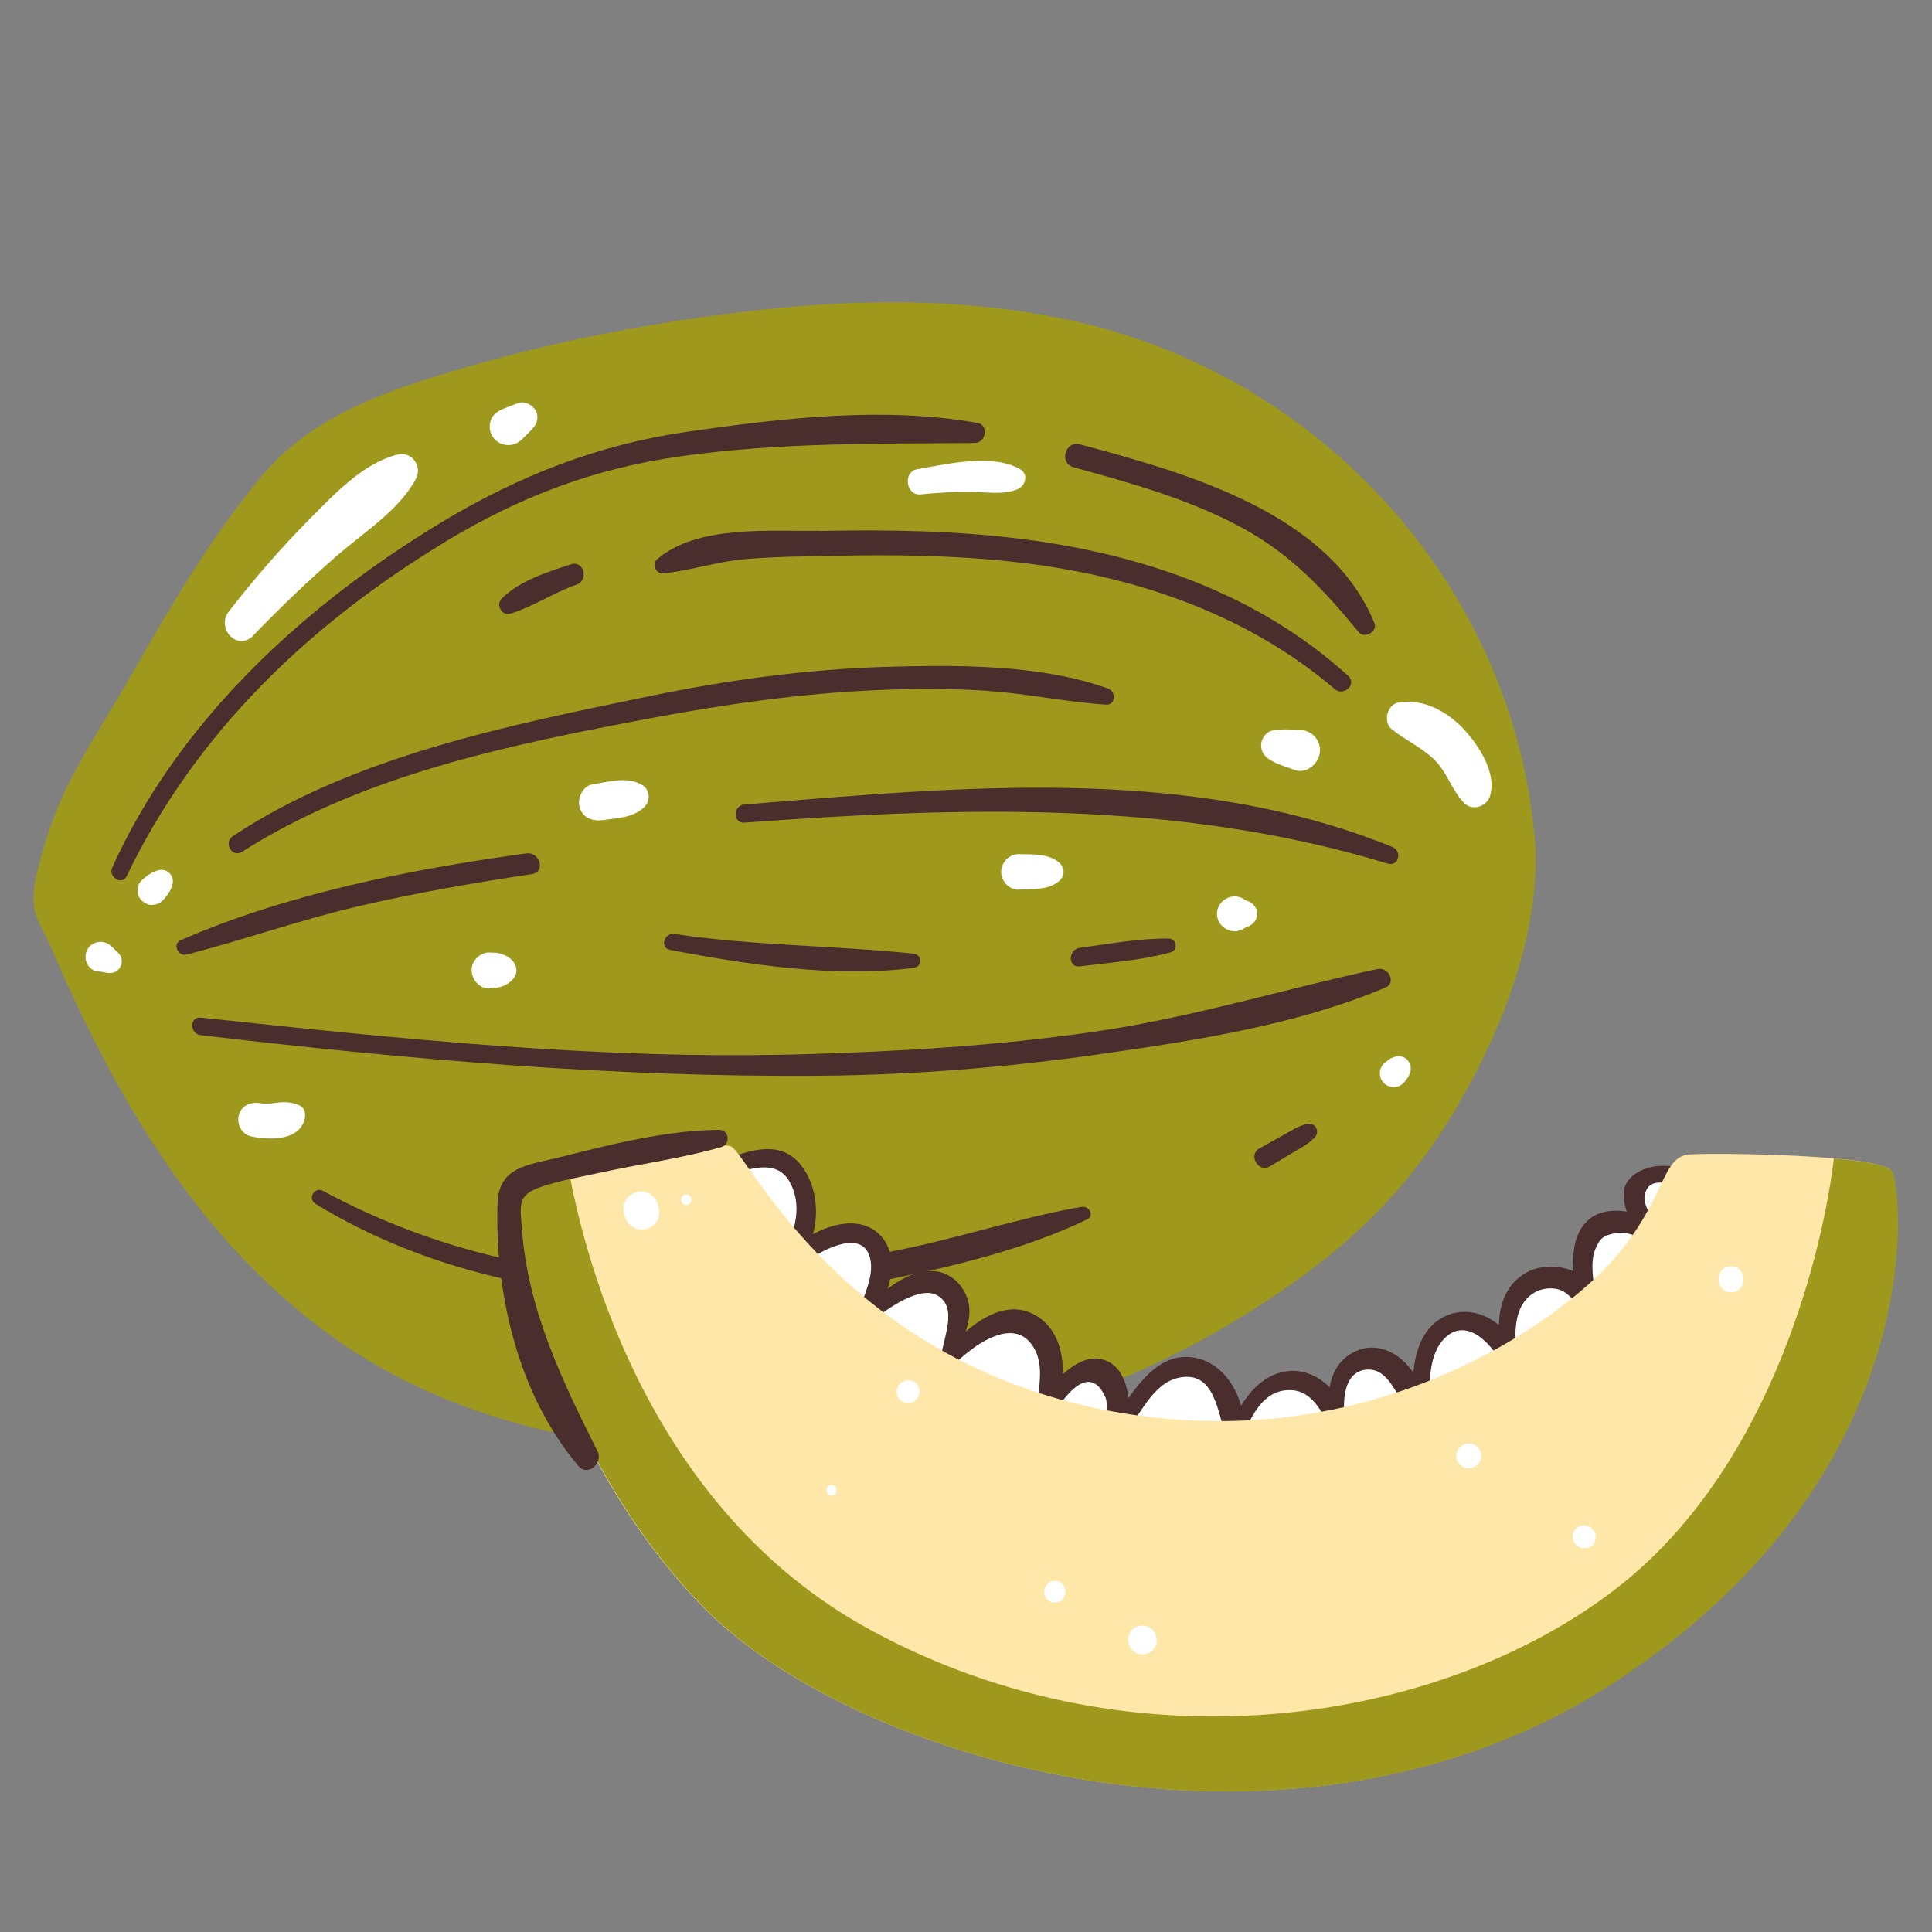 <?xml version="1.0" encoding="UTF-8"?>
<svg id="Capa_2" data-name="Capa 2" xmlns="http://www.w3.org/2000/svg" viewBox="0 0 100 100">
  <rect x="0" y="0" width="100" height="100" fill="#808080" stroke="none"/>
  <defs>
    <style>
      .cls-1 {
        fill: #fff;
      }

      .cls-2 {
        fill: none;
      }

      .cls-3 {
        fill: #4a2d2d;
      }

      .cls-4 {
        fill: #9e991c;
      }

      .cls-5 {
        fill: #fee7a9;
      }
    </style>
  </defs>
  <g id="COLOR">
    <g>
      <g>
        <g>
          <g>
            <path class="cls-4" d="M79.41,43.15c-1.22-12.84-10.96-23.54-23.51-26.46-7.32-1.7-15.04-1.08-22.38.17-3.88.66-7.72,1.59-11.47,2.78-3.18,1.01-6.31,2.37-8.5,5-2.67,3.2-4.82,6.91-6.88,10.52-.98,1.72-2.07,3.37-2.98,5.13-.7,1.33-1.21,2.75-1.6,4.2-.2.75-.41,1.55-.34,2.33s.54,1.39.84,2.1c.37.87.75,1.73,1.15,2.58.79,1.71,1.65,3.4,2.58,5.04,1.86,3.26,4.04,6.36,6.68,9.04,1.51,1.53,3.16,2.92,4.94,4.12,3.28,2.2,7.06,3.66,10.92,4.49,2.52.55,5.11.84,7.69.99,10.84.62,21.95-2.65,30.73-9.03,2.96-2.15,5.41-4.58,7.39-7.66,2.74-4.27,5.25-10.15,4.75-15.35Z"/>
            <path class="cls-3" d="M23.03,28.05c3.91-2.36,7.73-3.81,12.26-4.44,5.07-.71,10.06-.64,15.16-.68.58,0,.75-.94.14-1.04-4.88-.86-10.1-.25-14.97.45-4.68.67-8.81,2.3-12.83,4.73-7.05,4.27-13.54,10.22-16.98,17.83-.23.5.51.95.75.44,3.57-7.43,9.48-13.05,16.48-17.29Z"/>
            <path class="cls-3" d="M55.58,24.19c2.98.82,6,1.65,8.73,3.14,2.52,1.37,4.22,3.21,6.02,5.39.3.36.99-.03.81-.47-2.35-5.76-9.86-7.8-15.24-9.25-.77-.21-1.1.98-.33,1.19Z"/>
            <path class="cls-3" d="M42.44,27.47c-2.57.05-6.34-.33-8.43,1.48-.27.23-.06.77.3.73,1.41-.14,2.75-.6,4.17-.73,1.54-.14,3.11-.15,4.65-.18,3.14-.07,6.3-.03,9.42.32,6,.67,11.89,2.61,16.54,6.58.47.4,1.16-.26.69-.69-4.62-4.21-10.59-6.27-16.72-7.06-3.53-.46-7.08-.51-10.64-.44Z"/>
            <path class="cls-3" d="M26.43,31.76c1.18-.37,2.24-1.09,3.41-1.5.65-.23.38-1.27-.29-1.05-1.21.39-2.66.85-3.58,1.77-.32.32,0,.92.45.78Z"/>
            <path class="cls-3" d="M51.18,35.77c2.03.13,4.04.58,6.07.7.5.03.53-.67.11-.83-3.54-1.27-7.91-1.23-11.62-1.12-4.05.13-8.09.68-12.06,1.5-7.23,1.49-15.39,3.11-21.63,7.26-.5.33-.04,1.14.48.81,6.27-4,13.9-5.55,21.12-6.91,3.88-.73,7.8-1.29,11.75-1.46,1.92-.08,3.86-.09,5.78.04Z"/>
            <path class="cls-3" d="M72.07,43.84c-10.59-4.3-22.44-3.1-33.54-2.2-.6.05-.61.99,0,.94,11.22-.82,22.42-1.19,33.3,2.12.57.17.76-.65.24-.86Z"/>
            <path class="cls-3" d="M27.54,45.24c.71-.11.4-1.16-.29-1.07-5.96.82-12.38,2.08-17.91,4.5-.43.19-.12.85.31.74,2.97-.76,5.86-1.79,8.85-2.49,2.99-.7,6.01-1.22,9.04-1.68Z"/>
            <path class="cls-3" d="M71.33,50.15c-4.92,1.05-9.67,2.53-14.68,3.25-5.04.73-10.12,1.03-15.2,1.17-10.37.29-20.76-.8-31.06-1.9-.59-.06-.58.85,0,.91,10.66,1.25,21.34,2.19,32.08,2.1,4.84-.04,9.7-.44,14.49-1.12,4.89-.7,10.19-1.51,14.76-3.45.57-.24.14-1.07-.4-.95Z"/>
            <path class="cls-3" d="M34.68,49.17c4.05.76,8.48,1.45,12.6.93.47-.06.48-.69,0-.74-4.13-.43-8.25-.4-12.37-1.02-.53-.08-.78.72-.23.83Z"/>
            <path class="cls-3" d="M55.88,50.02c1.57-.2,3.2-.31,4.72-.73.39-.11.31-.7-.1-.71-1.54-.02-3.1.28-4.62.48-.6.08-.61,1.04,0,.96Z"/>
            <path class="cls-3" d="M67.66,58.17c-.45.1-.83.36-1.23.58-.41.23-.83.46-1.24.69-.61.34-.05,1.29.54.93.41-.24.81-.49,1.22-.73.39-.23.8-.44,1.11-.78.28-.31,0-.78-.4-.69Z"/>
            <path class="cls-3" d="M56.01,62.46c-3.34.58-6.6,1.7-9.95,2.33-3.39.63-6.79,1.13-10.25,1.26-6.63.24-13.25-1.25-19.09-4.41-.44-.24-.82.41-.39.67,5.78,3.54,12.45,4.84,19.16,4.95,3.44.05,6.89-.31,10.27-.99,3.47-.69,7.33-1.61,10.52-3.16.38-.19.09-.7-.27-.64Z"/>
          </g>
          <path class="cls-1" d="M13.11,32.89c1.4-1.45,2.86-2.85,4.38-4.17,1.37-1.19,3.18-2.32,4.04-3.94.35-.66-.23-1.44-.96-1.25-1.78.45-3.27,2.05-4.53,3.32-1.5,1.51-2.88,3.11-4.19,4.79-.69.88.44,2.1,1.26,1.26h0Z"/>
          <path class="cls-1" d="M26.99,22.77c.2-.2.41-.4.6-.61.23-.25.31-.64.12-.94-.18-.28-.55-.47-.88-.36-.26.09-.52.2-.78.3-.31.13-.59.32-.67.67-.06.25-.04.51.1.74.31.53,1.07.63,1.51.19h0Z"/>
          <path class="cls-1" d="M77.12,41.2c.36-1.18-.56-2.59-1.33-3.43-.87-.94-2.1-1.62-3.4-1.41-.59.1-.82,1.01-.36,1.38.71.57,1.55.94,2.21,1.58s.9,1.58,1.53,2.23c.43.45,1.18.21,1.36-.36h0Z"/>
          <path class="cls-1" d="M67.29,37.78c-.48-.02-.95-.06-1.43.03-.31.06-.54.38-.58.67-.04.33.11.62.38.8.39.27.89.4,1.34.57.6.23,1.24-.3,1.31-.88.09-.64-.4-1.17-1.03-1.19h0Z"/>
          <path class="cls-1" d="M31.18,42.45c.76-.11,1.62-.11,2.19-.7.31-.33.27-.89-.15-1.13-.78-.45-1.72-.15-2.55-.02-.51.08-.8.72-.67,1.18.15.55.67.74,1.18.67h0Z"/>
          <path class="cls-1" d="M52.74,46.04c.67-.03,1.44.04,2.01-.38.4-.29.4-.78,0-1.07-.57-.42-1.34-.36-2.01-.38-.5-.02-.92.44-.92.92s.42.94.92.92h0Z"/>
          <path class="cls-1" d="M64.35,48.08l.22-.13-.18.08c.06-.02.11-.04.17-.06.28-.09.52-.35.51-.67s-.21-.57-.51-.67c-.06-.02-.11-.04-.17-.06l.18.08-.22-.13c-.59-.35-1.36.1-1.36.78s.77,1.13,1.36.78h0Z"/>
          <path class="cls-1" d="M25.34,51.14c.09,0,.19,0,.28-.01.21-.02.39-.06.58-.17.27-.15.54-.41.53-.74s-.22-.57-.51-.73c-.19-.11-.37-.16-.6-.18-.09,0-.19,0-.28-.01-.48-.02-.95.44-.93.93s.41.95.93.93h0Z"/>
          <path class="cls-1" d="M47.64,25.59c.87-.09,1.74-.14,2.61-.13.8,0,1.64.17,2.4-.13.44-.17.6-.79.14-1.05-1.44-.82-3.77-.26-5.33.01-.73.13-.57,1.37.18,1.3h0Z"/>
          <path class="cls-1" d="M8.41,46.63c.22-.25.44-.53.52-.86.11-.44-.28-.84-.73-.73-.33.08-.61.3-.86.52-.14.12-.22.35-.22.53s.08.41.22.53.33.23.53.22.4-.07.53-.22h0Z"/>
          <path class="cls-1" d="M4.99,50.26l.53.09c.14.02.27.03.4-.03.12-.05.23-.14.3-.25.13-.24.11-.56-.1-.75l-.37-.35c-.36-.34-.96-.28-1.22.16-.1.17-.13.4-.08.6.07.24.28.5.54.54h0Z"/>
          <path class="cls-1" d="M12.98,58.82c.87.17,2.31.27,2.74-.73.12-.29.12-.72-.23-.88-.39-.17-.78-.19-1.2-.13-.28.04-.56.07-.84.02-.47-.08-.96.12-1.09.62-.12.44.15,1,.62,1.09h0Z"/>
          <path class="cls-1" d="M72.76,55.91l.11-.14c.06-.08.09-.2.13-.3.03-.11.03-.23,0-.34-.03-.11-.09-.2-.16-.28-.08-.08-.17-.13-.28-.16-.11-.03-.23-.03-.34,0l-.07.03c-.08.03-.16.05-.23.1l-.14.11c-.11.06-.19.15-.26.26-.07.11-.1.23-.1.36,0,.19.07.37.21.51.13.13.32.21.51.21.13,0,.25-.03.36-.1.11-.06.19-.15.26-.26h0Z"/>
        </g>
        <g>
          <path class="cls-1" d="M37.46,60.56s2.26-1.29,3.23-.49c.97.81,1.37,2.02,1.21,2.75s-.57,1.62-.57,1.62c0,0,2.75-1.13,3.8-.24s.24,3.15.24,3.15c0,0,2.75-1.46,3.8-.4s.49,2.67.49,2.67c0,0,2.75-1.86,3.96-.57,1.21,1.29.89,2.75.89,2.75,0,0,1.29-1.62,2.43-.89s1.21,2.18,1.21,2.18c0,0,2.1-2.99,3.64-2.26,1.54.73,2.1,2.67,2.1,2.67,0,0,1.78-2.1,3.23-1.94s2.02,1.05,2.02,1.05c0,0,.73-2.91,2.02-2.43s2.02,2.18,2.02,2.18c0,0,.49-3.8,2.26-3.88s2.14,1.77,2.14,1.77c0,0,.21-3.63,1.91-3.87s2.83.57,2.83.57c0,0-.73-3.56.81-3.64s2.1.24,2.1.24c0,0-1.78-2.02-.08-2.59,1.7-.57,3.56.24,3.56.24,0,0-5.25,14.55-19.97,15.92-14.71,1.37-30.39-11.56-31.28-16.57Z"/>
          <g>
            <path class="cls-3" d="M87.49,60.63c-.94-.41-2.29-.45-3.09.33-.47.46-.42,1.12-.2,1.75-.67-.11-1.38-.03-1.87.34-.83.63-.96,1.71-.88,2.75-.77-.33-1.74-.32-2.41.05-1.07.58-1.43,1.63-1.46,2.74-.73-.64-1.79-.9-2.72-.49-1.16.51-1.61,1.74-1.7,2.96-.62-.94-1.73-1.59-2.82-1.19-.93.34-1.37,1.09-1.52,1.94-.54-.56-1.3-.91-2.08-.85-1.11.09-1.93.87-2.5,1.8-.33-1.18-1.17-2.26-2.38-2.48-1.55-.29-2.6.88-3.45,2.09-.08-.75-.37-1.49-.95-1.84-.87-.51-1.73-.04-2.45.6.03-1.2-.32-2.42-1.41-3.05-1.26-.73-2.57-.05-3.61.84.12-.4.22-.82.18-1.24-.06-.7-.52-1.4-1.16-1.71-.99-.48-2.13.03-3.06.73.32-1.03.31-2.14-.49-2.86-.92-.83-2.28-.55-3.38.04.31-1.12.16-2.41-.46-3.35-1-1.53-2.55-1.1-4.01-.54-.48.18-.3.93.22.79,1.15-.32,2.48-.81,3.12.54.51,1.07.24,2.19-.21,3.23-.08.18-.06.35.02.47-.02.36.47.67.84.38.72-.57,2.88-1.83,3.39-.43.37,1.04-.4,2.24-.61,3.23-.07.32.36.66.6.35.04-.05.08-.11.13-.17.04-.01.09-.04.13-.07.67-.57,2.36-1.75,3.24-1.28,1.19.64.26,2.35.23,3.31-.01.53.68.54.85.12,0,0,0,0,0,0,.96-.92,2.97-2.34,3.94-.72.55.92.26,1.98.21,3-.03.53.7.67.95.26.43-.68,1.73-2.51,2.55-.69.17.37,0,1.07-.02,1.45-.01.32.22.51.48.53.16.1.38.11.52-.06.81-.94,1.45-2.6,2.78-2.91,1.97-.46,2.06,1.95,2.53,3.14.02.19.2.31.38.31.2.04.41-.03.45-.29.01-.09.02-.18.03-.27.46-.95.97-2.08,2.11-2.24,1.37-.18,1.87.99,2.41,1.97.1.19.3.21.45.13.19-.04.35-.22.31-.46-.16-.9-.17-2.63,1.11-2.72,1.11-.07,1.44,1.26,2.05,1.9.16.17.44.16.62.04.27.08.65-.07.62-.41-.09-.98-.03-2.38.71-3.13,1.06-1.08,2.24.07,2.8.98.19.3.57.25.74.03.12-.07.2-.18.19-.34-.09-.97-.11-2.27.75-2.93.38-.29.84-.4,1.31-.32.57.11.76.49,1.18.81.06.05.13.08.2.1.02,0,.04.01.06.01.3.05.62-.13.6-.47,0-.04,0-.09,0-.14-.11-.73-.29-1.68,0-2.38.22-.52.38-.68.97-.8.45-.09,1.04,0,1.36.35.44.46,1.2-.13.88-.68-.23-.4-.73-1.1-.67-1.58.15-1.1,1.29-.67,1.96-.47.48.15.84-.63.35-.84Z"/>
            <path class="cls-5" d="M27.03,61.37s9.94-2.51,10.83-2.02,5.82,11.07,19.48,13.66c13.66,2.59,23.44-4.69,26.19-7.84,2.75-3.15,2.43-5.34,3.96-5.42s9.94,0,10.43.89c.49.89,2.18,15.6-14.39,26.43-16.57,10.83-39.12,4.12-46.97-3.72-7.84-7.84-10.83-20.37-9.54-21.99Z"/>
            <path class="cls-4" d="M97.93,60.64c-.18-.33-1.43-.54-3.01-.68-.51,4.36-3.03,15.67-10.97,22.03-8.89,7.11-25.06,9.94-38.96,2.34-11.36-6.21-14.68-19.06-15.51-23.55-1.41.33-2.43.59-2.43.59-1.29,1.62,1.7,14.15,9.54,21.99,7.84,7.84,30.39,14.55,46.97,3.72,16.57-10.83,14.87-25.54,14.39-26.43Z"/>
          </g>
          <path class="cls-3" d="M37.22,58.48c-2.73.02-5.58.75-8.22,1.41-1.68.42-3.19.47-3.25,2.43-.14,4.7,1.1,9.92,4.19,13.56.49.57,1.29-.16.99-.76-1.86-3.71-3.62-7.35-3.92-11.56-.09-1.21-.24-1.7,1-2.13.95-.33,2.01-.5,2.99-.72,2.1-.46,4.29-.75,6.34-1.34.49-.14.4-.9-.12-.89h0Z"/>
          <path class="cls-1" d="M32.38,63.05l.05.11c.1.23.33.4.57.46l.23.03c.12,0,.23-.02.34-.08.07-.02.14-.06.19-.11.1-.06.17-.14.23-.25.14-.19.15-.48.1-.7,0-.02,0-.04-.01-.05l-.03-.12c-.06-.23-.22-.42-.42-.55-.14-.08-.3-.12-.46-.12-.13,0-.24.02-.35.08-.11.04-.21.1-.29.19-.09.08-.15.18-.19.29-.06.11-.08.23-.08.35,0,.16.04.32.12.46h0Z"/>
          <path class="cls-1" d="M35.52,62.37c.35,0,.35-.55,0-.55s-.35.55,0,.55h0Z"/>
          <path class="cls-1" d="M46.59,71.62l-.02.03c-.05.05-.09.11-.11.18-.03.07-.05.14-.05.21l.02.15c.03.09.07.17.14.24l.02.03.12.09.14.06c.08.02.16.03.23.01.05,0,.1-.01.15-.04.05-.01.09-.04.13-.08.04-.03.08-.06.11-.11.04-.04.06-.08.08-.13.04-.07.05-.15.05-.23l-.02-.16-.06-.14-.09-.12-.12-.09-.14-.06c-.08-.02-.16-.03-.23-.01-.05,0-.1.01-.15.04-.07.02-.14.06-.19.12h0Z"/>
          <path class="cls-1" d="M43.04,77.41c.35,0,.35-.55,0-.55s-.35.55,0,.55h0Z"/>
          <path class="cls-1" d="M59.13,85.63c.1,0,.2-.02.29-.06.09-.03.17-.08.24-.15.07-.07.12-.15.15-.24.05-.09.07-.18.06-.29l-.03-.2c-.04-.13-.1-.23-.19-.33l-.15-.12c-.12-.07-.24-.1-.37-.1-.1,0-.2.02-.29.06-.09.03-.17.08-.24.15-.07.07-.12.15-.15.24-.05.09-.07.18-.06.29l.03.2c.04.13.1.23.19.33l.15.12c.12.07.24.1.37.1h0Z"/>
          <path class="cls-1" d="M54.6,82.95c.73,0,.73-1.13,0-1.13s-.73,1.13,0,1.13h0Z"/>
          <path class="cls-1" d="M76.02,76c.09,0,.17-.02.25-.06.08-.03.15-.07.21-.13.06-.06.11-.13.13-.21.04-.08.06-.16.06-.25l-.02-.17c-.03-.11-.09-.2-.17-.28l-.13-.1c-.1-.06-.21-.09-.33-.09-.09,0-.17.02-.25.06-.08.03-.15.07-.21.13-.06.06-.11.13-.13.21-.04.08-.06.16-.06.25l.02.17c.03.11.09.2.17.28l.13.1c.1.06.21.09.33.09h0Z"/>
          <path class="cls-1" d="M82.16,80.13l.04-.02s.09-.03.13-.05c.07-.04.13-.1.18-.18.02-.04.03-.08.05-.12,0,0,0-.01,0-.02v-.02c.03-.05.03-.07.03-.17,0-.21-.11-.41-.3-.52-.09-.05-.19-.08-.3-.08l-.16.02c-.1.03-.19.08-.26.15-.07.07-.13.16-.15.26-.06.21,0,.43.15.58.07.07.16.13.26.15.11.03.21.03.32,0h0Z"/>
          <path class="cls-1" d="M89.6,66.89c.87,0,.87-1.34,0-1.34s-.87,1.34,0,1.34h0Z"/>
        </g>
      </g>
      <rect class="cls-2" width="100" height="100"/>
    </g>
  </g>
</svg>
